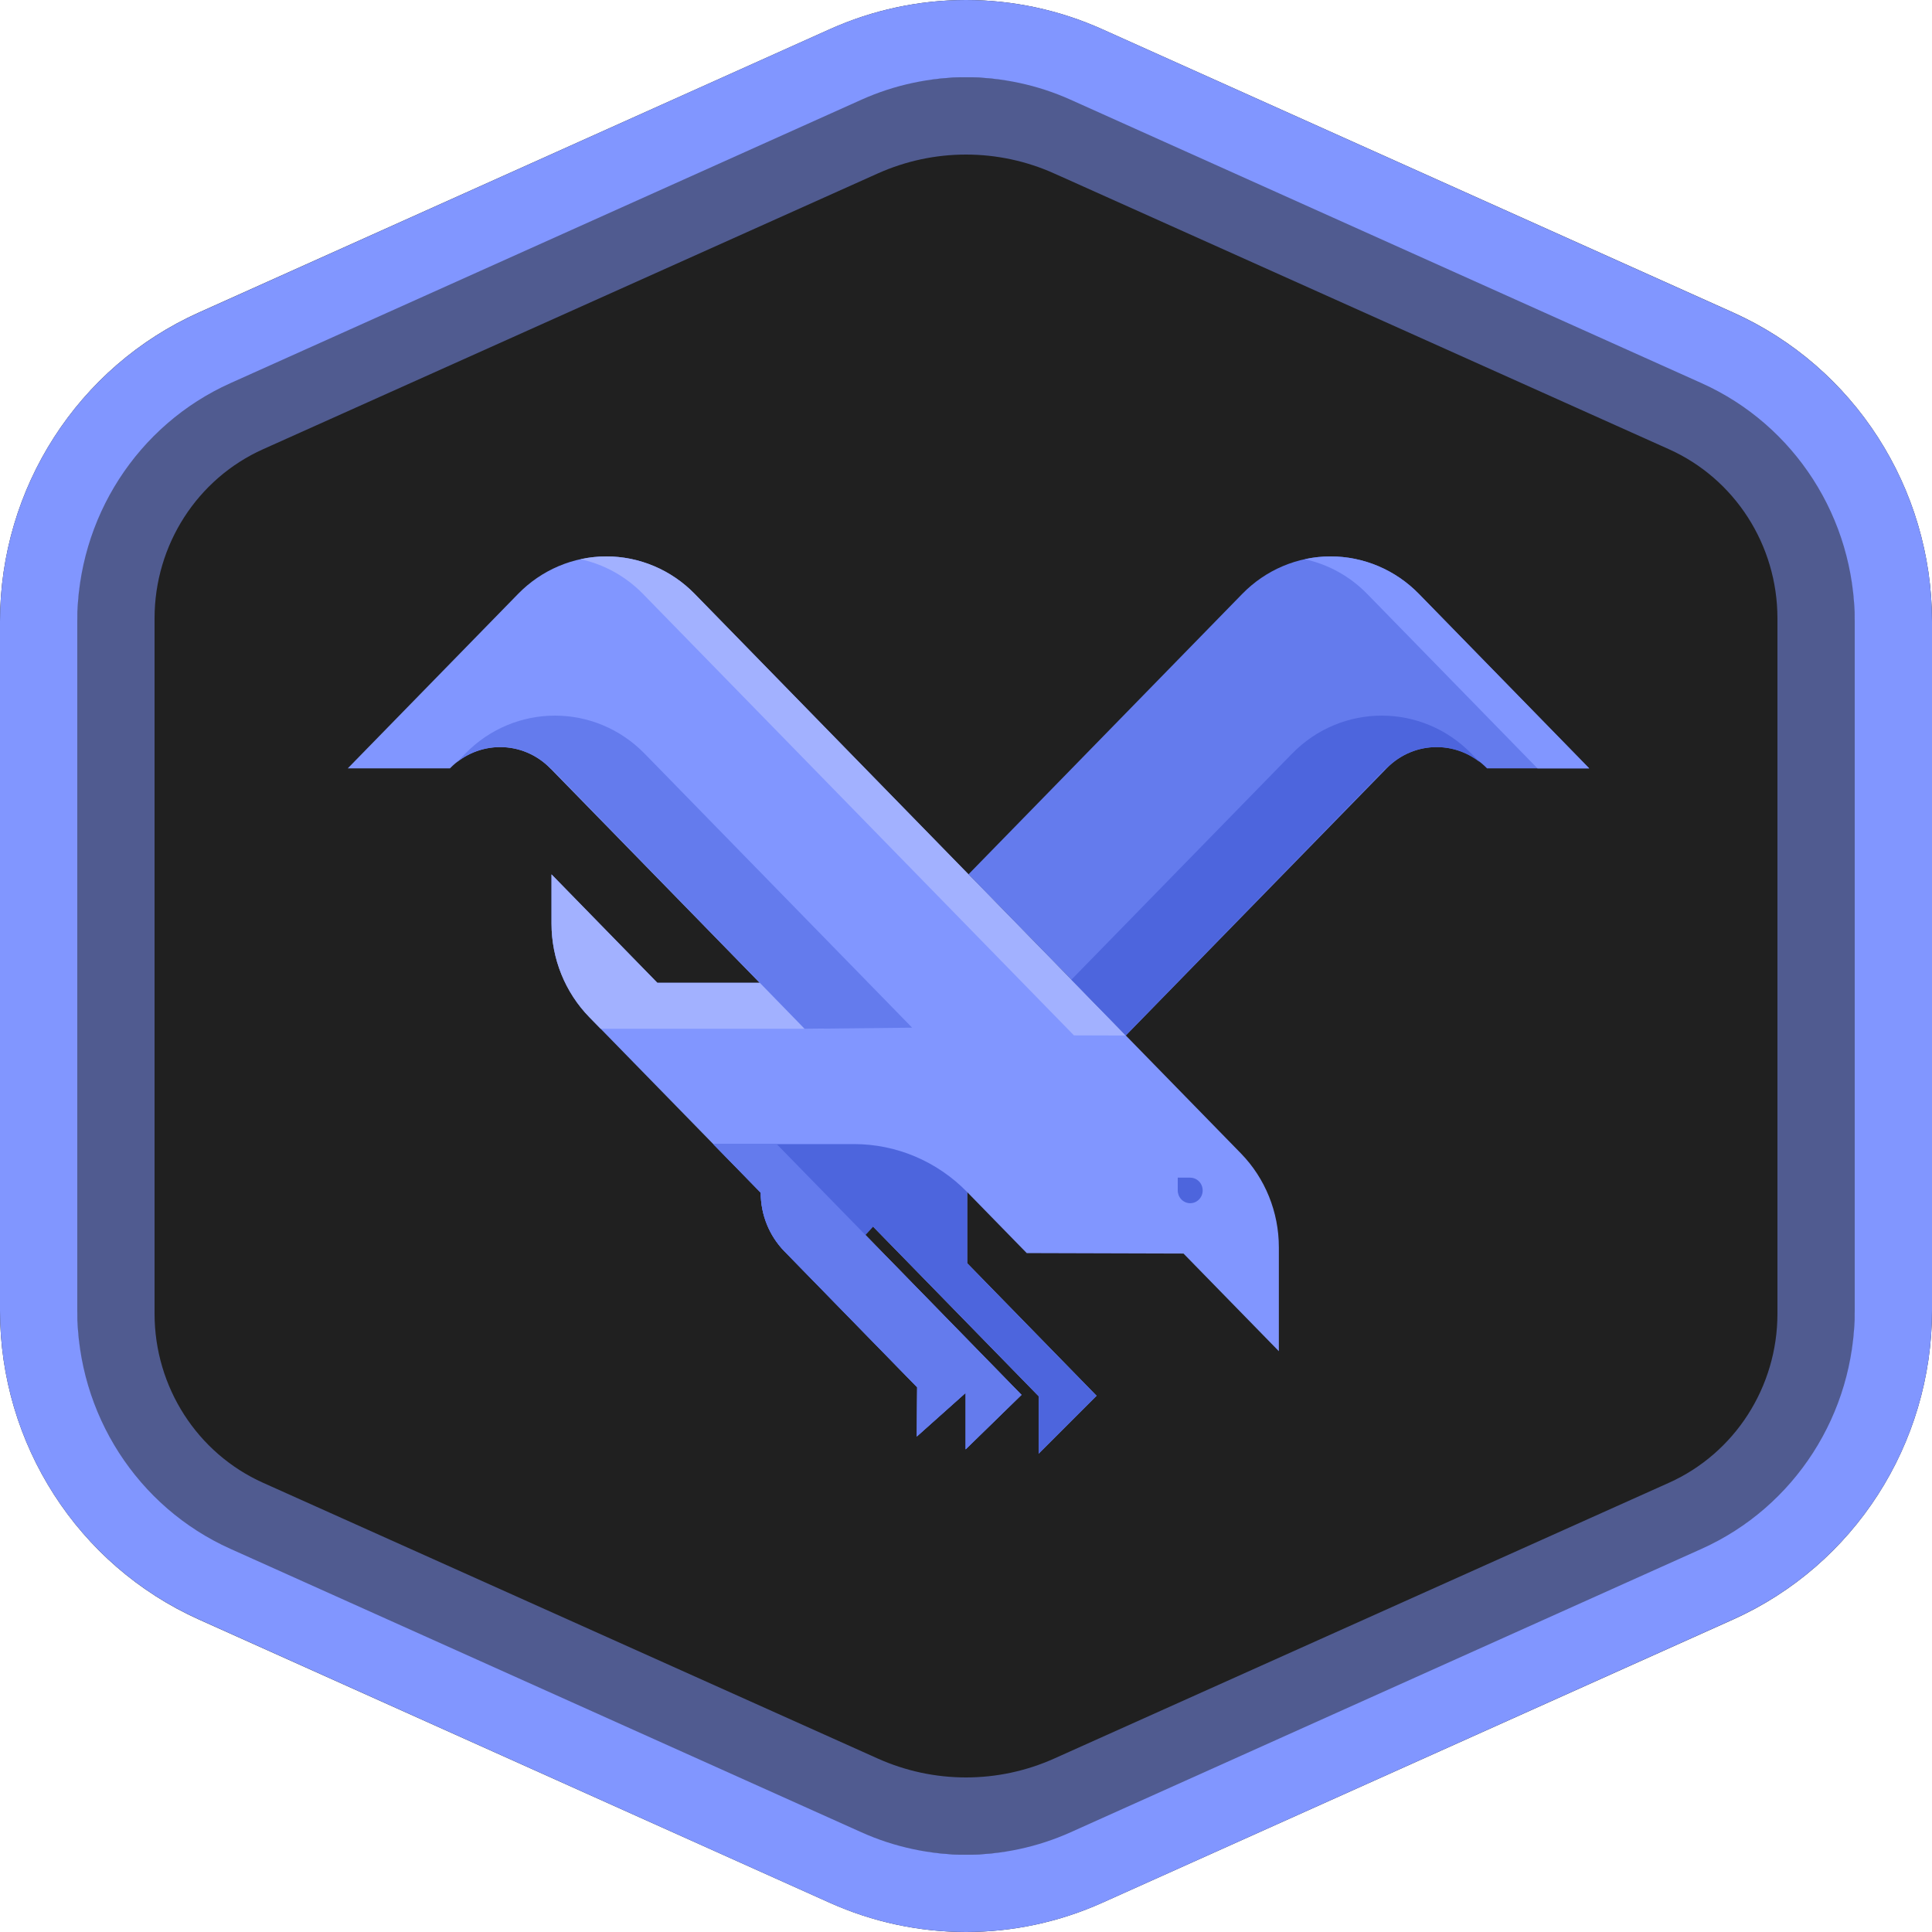 <svg viewBox="0 0 250 250" fill="none" xmlns="http://www.w3.org/2000/svg" role="img" aria-labelledby="urql-title">
<title id="urql-title">URQL</title>
<g clip-path="url(#clip0_6595_22958)">
<path fill-rule="evenodd" clip-rule="evenodd" d="M142.615 3.776L224.27 40.441C239.917 47.466 250 63.133 250 80.422V169.578C250 186.866 239.917 202.534 224.27 209.56L142.615 246.224C137.07 248.713 131.069 250 125 250C118.931 250 112.93 248.713 107.385 246.224L25.73 209.56C10.083 202.534 0 186.867 0 169.579V80.421C0 63.133 10.083 47.466 25.73 40.441L107.385 3.776C112.93 1.287 118.931 0 125 0C131.069 0 137.07 1.287 142.615 3.776Z" fill="#202020"/>
<path opacity="0.5" fill-rule="evenodd" clip-rule="evenodd" d="M138.468 17.886C134.227 15.983 129.639 15 125 15C120.361 15 115.773 15.983 111.531 17.886L32 53.564C21.664 58.2 15 68.567 15 80.009V169.991C15 181.433 21.664 191.799 32 196.436L111.531 232.114C115.773 234.017 120.361 235 125 235C129.639 235 134.227 234.017 138.468 232.114L218 196.436C228.336 191.799 235 181.433 235 169.991V80.009C235 68.567 228.336 58.2 218 53.564L138.469 17.886H138.468Z" stroke="#8196FF" stroke-width="10"/>
<path fill-rule="evenodd" clip-rule="evenodd" d="M140.583 8.342C135.678 6.139 130.369 5 125 5C119.631 5 114.322 6.139 109.417 8.342L27.762 45.021C13.92 51.239 5 65.104 5 80.403V169.597C5 184.896 13.92 198.762 27.762 204.979L109.417 241.658C114.322 243.861 119.631 245 125 245C130.369 245 135.678 243.861 140.583 241.658L222.238 204.979C236.08 198.762 245 184.896 245 169.597V80.404C245 65.104 236.08 51.239 222.239 45.021L140.583 8.342Z" stroke="#8196FF" stroke-width="10"/>
<path fill-rule="evenodd" clip-rule="evenodd" d="M111.994 157.717L134.398 180.666V188.103L141.894 180.611L125.153 163.46V154.256L132.86 162.151L153.146 162.211L165.483 174.847V161.397C165.483 156.839 163.715 152.467 160.569 149.244L125.322 113.138L89.894 76.848C88.394 75.311 86.613 74.092 84.652 73.26C82.692 72.428 80.59 72 78.468 72C76.345 72 74.243 72.428 72.282 73.26C70.322 74.092 68.541 75.311 67.041 76.848L45 99.426H58.223C61.809 95.752 67.624 95.752 71.21 99.426L71.367 99.586L98.299 127.174H85.063L71.367 113.145V119.508C71.367 124.053 73.129 128.413 76.268 131.629L85.201 140.779L98.437 154.337C98.437 157.18 99.54 159.908 101.503 161.92L111.971 172.644L118.681 179.517L118.63 185.886L124.955 180.239V187.543L132.182 180.494L111.994 159.815" fill="#8196FF"/>
<path fill-rule="evenodd" clip-rule="evenodd" d="M125.32 113.138L160.748 76.848C162.248 75.311 164.029 74.092 165.99 73.26C167.95 72.428 170.052 72 172.174 72C174.297 72 176.398 72.428 178.359 73.26C180.32 74.092 182.101 75.311 183.601 76.848L205.642 99.425H192.419C188.833 95.752 183.018 95.752 179.432 99.425L179.275 99.586L145.682 133.996" fill="#647BED"/>
<path fill-rule="evenodd" clip-rule="evenodd" d="M145.681 133.997L125.319 113.139L89.891 76.849C88.391 75.312 86.61 74.093 84.649 73.261C82.689 72.429 80.587 72 78.465 72C77.331 72 76.21 72.126 75.118 72.363C78.179 73.026 80.986 74.584 83.198 76.848L118.626 113.139L138.968 133.976L145.681 133.997ZM77.722 133.122H106.558L112.365 127.175H85.059L71.364 113.146V119.509C71.364 124.054 73.126 128.413 76.265 131.63L77.722 133.122Z" fill="#A2B1FF"/>
<path fill-rule="evenodd" clip-rule="evenodd" d="M152.4 154.042C152.4 154.259 152.442 154.473 152.522 154.674C152.603 154.874 152.722 155.056 152.872 155.21C153.021 155.363 153.199 155.485 153.395 155.568C153.591 155.651 153.8 155.694 154.012 155.694C154.224 155.694 154.434 155.651 154.63 155.568C154.825 155.485 155.003 155.363 155.153 155.21C155.303 155.056 155.422 154.874 155.503 154.674C155.583 154.474 155.625 154.259 155.625 154.042C155.625 153.825 155.583 153.611 155.502 153.41C155.421 153.21 155.303 153.028 155.153 152.875C155.003 152.721 154.826 152.599 154.63 152.516C154.434 152.433 154.225 152.391 154.013 152.39H152.4V154.042Z" fill="#4D65DD"/>
<path fill-rule="evenodd" clip-rule="evenodd" d="M83.421 97.529C77.008 90.959 66.611 90.959 60.199 97.529L59.131 98.622C62.732 95.785 67.912 96.046 71.212 99.426L71.273 99.488H71.368L104.116 133.128L118.031 132.981L85.105 99.254L83.421 97.529Z" fill="#647BED"/>
<path fill-rule="evenodd" clip-rule="evenodd" d="M167.185 97.529C173.598 90.959 183.995 90.959 190.407 97.529L191.475 98.622C187.874 95.785 182.693 96.046 179.395 99.426L179.333 99.488H179.238L145.665 133.977L138.634 126.775L165.5 99.254L167.185 97.529ZM92.294 148.044L98.438 154.338C98.438 157.181 99.541 159.909 101.504 161.921L111.972 172.644L118.682 179.517L118.631 185.886L124.956 180.239V187.544L132.183 180.494L111.995 159.815L112.985 158.73L134.398 180.667V188.103L141.895 180.61L125.153 163.461V154.255C123.232 152.287 120.95 150.725 118.438 149.659C115.926 148.593 113.234 148.045 110.514 148.044H92.294Z" fill="#4D65DD"/>
<path fill-rule="evenodd" clip-rule="evenodd" d="M132.183 180.494L111.995 159.814L100.505 148.044H92.294L98.438 154.338C98.438 157.181 99.54 159.908 101.504 161.92L111.973 172.643L118.683 179.517L118.631 185.887L124.956 180.238V187.543L132.183 180.493V180.494Z" fill="#647BED"/>
<path fill-rule="evenodd" clip-rule="evenodd" d="M183.601 76.848C182.101 75.311 180.32 74.092 178.36 73.26C176.399 72.428 174.297 72 172.175 72C171.041 72 169.92 72.125 168.828 72.362C171.889 73.025 174.696 74.583 176.908 76.848L198.949 99.426H205.642L183.601 76.848Z" fill="#8196FF"/>
</g>
</svg>
